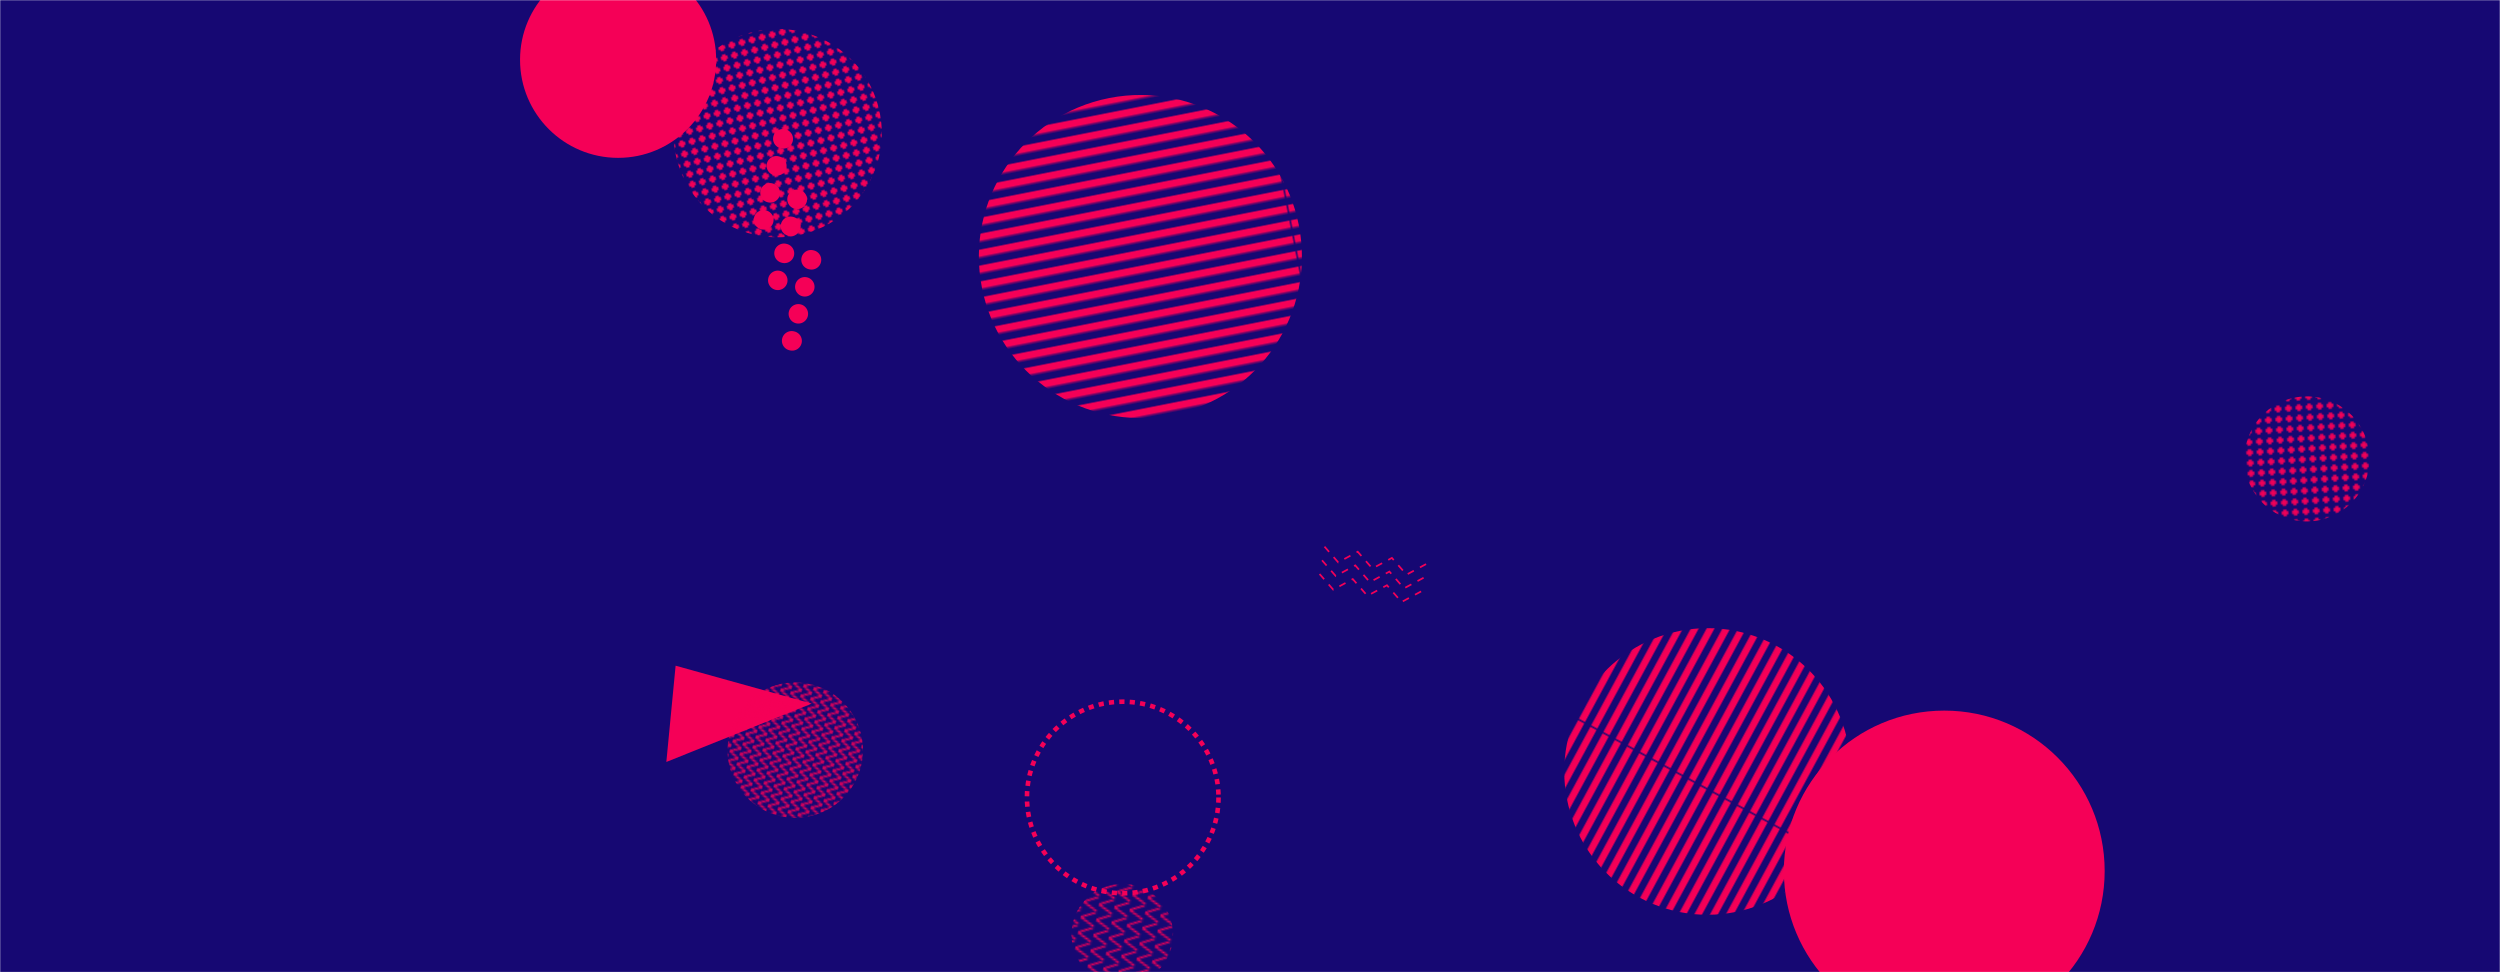 <svg xmlns="http://www.w3.org/2000/svg" version="1.1" xmlns:xlink="http://www.w3.org/1999/xlink" xmlns:svgjs="http://svgjs.com/svgjs" width="1440" height="560" preserveAspectRatio="none" viewBox="0 0 1440 560"><g mask="url(&quot;#SvgjsMask1048&quot;)" fill="none"><rect width="1440" height="560" x="0" y="0" fill="rgba(22, 8, 115, 1)"></rect><circle r="55.171" cx="646.7" cy="459.35" stroke="rgba(245, 0, 87, 1)" stroke-width="2.65" stroke-dasharray="3, 3"></circle><rect width="372.12" height="372.12" clip-path="url(&quot;#SvgjsClipPath1049&quot;)" x="470.81" y="-38.31" fill="url(#SvgjsPattern1050)" transform="rotate(348.86, 656.87, 147.75)"></rect><path d="M467.55 405.26 L389.15 383.44L383.811 438.889z" fill="rgba(245, 0, 87, 1)"></path><rect width="240" height="240" clip-path="url(&quot;#SvgjsClipPath1051&quot;)" x="327.9" y="-43.31" fill="url(#SvgjsPattern1052)" transform="rotate(345.59, 447.9, 76.69)"></rect><rect width="330.12" height="330.12" clip-path="url(&quot;#SvgjsClipPath1053&quot;)" x="818.49" y="279.31" fill="url(#SvgjsPattern1054)" transform="rotate(118.38, 983.55, 444.37)"></rect><path d="M438.58 132.09a5.6 5.6 0 1 0 2.61-10.89 5.6 5.6 0 1 0-2.61 10.89zM442.3 116.53a5.6 5.6 0 1 0 2.61-10.89 5.6 5.6 0 1 0-2.61 10.89zM446.02 100.97a5.6 5.6 0 1 0 2.6-10.89 5.6 5.6 0 1 0-2.6 10.89zM449.74 85.41a5.6 5.6 0 1 0 2.6-10.89 5.6 5.6 0 1 0-2.6 10.89zM446.71 166.94a5.6 5.6 0 1 0 2.6-10.9 5.6 5.6 0 1 0-2.6 10.9zM450.43 151.37a5.6 5.6 0 1 0 2.6-10.89 5.6 5.6 0 1 0-2.6 10.89zM454.15 135.81a5.6 5.6 0 1 0 2.6-10.89 5.6 5.6 0 1 0-2.6 10.89zM457.86 120.25a5.6 5.6 0 1 0 2.61-10.89 5.6 5.6 0 1 0-2.61 10.89zM454.83 201.78a5.6 5.6 0 1 0 2.6-10.89 5.6 5.6 0 1 0-2.6 10.89zM458.55 186.22a5.6 5.6 0 1 0 2.6-10.9 5.6 5.6 0 1 0-2.6 10.9zM462.27 170.66a5.6 5.6 0 1 0 2.6-10.9 5.6 5.6 0 1 0-2.6 10.9zM465.99 155.09a5.6 5.6 0 1 0 2.6-10.89 5.6 5.6 0 1 0-2.6 10.89z" fill="rgba(245, 0, 87, 1)"></path><rect width="156" height="156" clip-path="url(&quot;#SvgjsClipPath1055&quot;)" x="380.07" y="354.07" fill="url(#SvgjsPattern1056)" transform="rotate(286.49, 458.07, 432.07)"></rect><path d="M818.56 340.66L807.3 346.75 798.88 337.1 787.62 343.2 779.2 333.54 767.94 339.64 759.52 329.99M819.99 332.79L808.72 338.88 800.31 329.23 789.04 335.32 780.63 325.67 769.36 331.76 760.94 322.11M821.41 324.92L810.15 331.01 801.73 321.36 790.47 327.45 782.05 317.8 770.79 323.89 762.37 314.24" stroke="rgba(245, 0, 87, 1)" stroke-width="1" stroke-dasharray="4, 4"></path><circle r="92.388" cx="1119.9" cy="501.7" fill="rgba(245, 0, 87, 1)"></circle><rect width="144" height="144" clip-path="url(&quot;#SvgjsClipPath1057&quot;)" x="1256.8" y="192.33" fill="url(#SvgjsPattern1058)" transform="rotate(86.15, 1328.8, 264.33)"></rect><rect width="117.04" height="117.04" clip-path="url(&quot;#SvgjsClipPath1059&quot;)" x="587.92" y="479.78" fill="url(#SvgjsPattern1060)" transform="rotate(280.24, 646.44, 538.3)"></rect><circle r="56.483" cx="356.03" cy="34.44" fill="rgba(245, 0, 87, 1)"></circle></g><defs><mask id="SvgjsMask1048"><rect width="1440" height="560" fill="#ffffff"></rect></mask><pattern x="0" y="0" width="372.12" height="8.86" patternUnits="userSpaceOnUse" id="SvgjsPattern1050"><rect width="372.12" height="4.43" x="0" y="0" fill="rgba(245, 0, 87, 1)"></rect><rect width="372.12" height="4.43" x="0" y="4.43" fill="rgba(0, 0, 0, 0)"></rect></pattern><clipPath id="SvgjsClipPath1049"><circle r="93.03" cx="656.87" cy="147.75"></circle></clipPath><pattern x="0" y="0" width="6" height="6" patternUnits="userSpaceOnUse" id="SvgjsPattern1052"><path d="M3 1L3 5M1 3L5 3" stroke="rgba(245, 0, 87, 1)" fill="none" stroke-width="1.84"></path></pattern><clipPath id="SvgjsClipPath1051"><circle r="60" cx="447.9" cy="76.69"></circle></clipPath><pattern x="0" y="0" width="330.12" height="7.86" patternUnits="userSpaceOnUse" id="SvgjsPattern1054"><rect width="330.12" height="3.93" x="0" y="0" fill="rgba(245, 0, 87, 1)"></rect><rect width="330.12" height="3.93" x="0" y="3.93" fill="rgba(0, 0, 0, 0)"></rect></pattern><clipPath id="SvgjsClipPath1053"><circle r="82.53" cx="983.55" cy="444.37"></circle></clipPath><pattern x="0" y="0" width="6" height="6" patternUnits="userSpaceOnUse" id="SvgjsPattern1056"><path d="M0 6L3 0L6 6" stroke="rgba(245, 0, 87, 1)" fill="none"></path></pattern><clipPath id="SvgjsClipPath1055"><circle r="39" cx="458.07" cy="432.07"></circle></clipPath><pattern x="0" y="0" width="6" height="6" patternUnits="userSpaceOnUse" id="SvgjsPattern1058"><path d="M3 1L3 5M1 3L5 3" stroke="rgba(245, 0, 87, 1)" fill="none" stroke-width="1.65"></path></pattern><clipPath id="SvgjsClipPath1057"><circle r="36" cx="1328.8" cy="264.33"></circle></clipPath><pattern x="0" y="0" width="8.36" height="8.36" patternUnits="userSpaceOnUse" id="SvgjsPattern1060"><path d="M0 8.36L4.18 0L8.36 8.36" stroke="rgba(245, 0, 87, 1)" fill="none"></path></pattern><clipPath id="SvgjsClipPath1059"><circle r="29.26" cx="646.44" cy="538.3"></circle></clipPath></defs></svg>